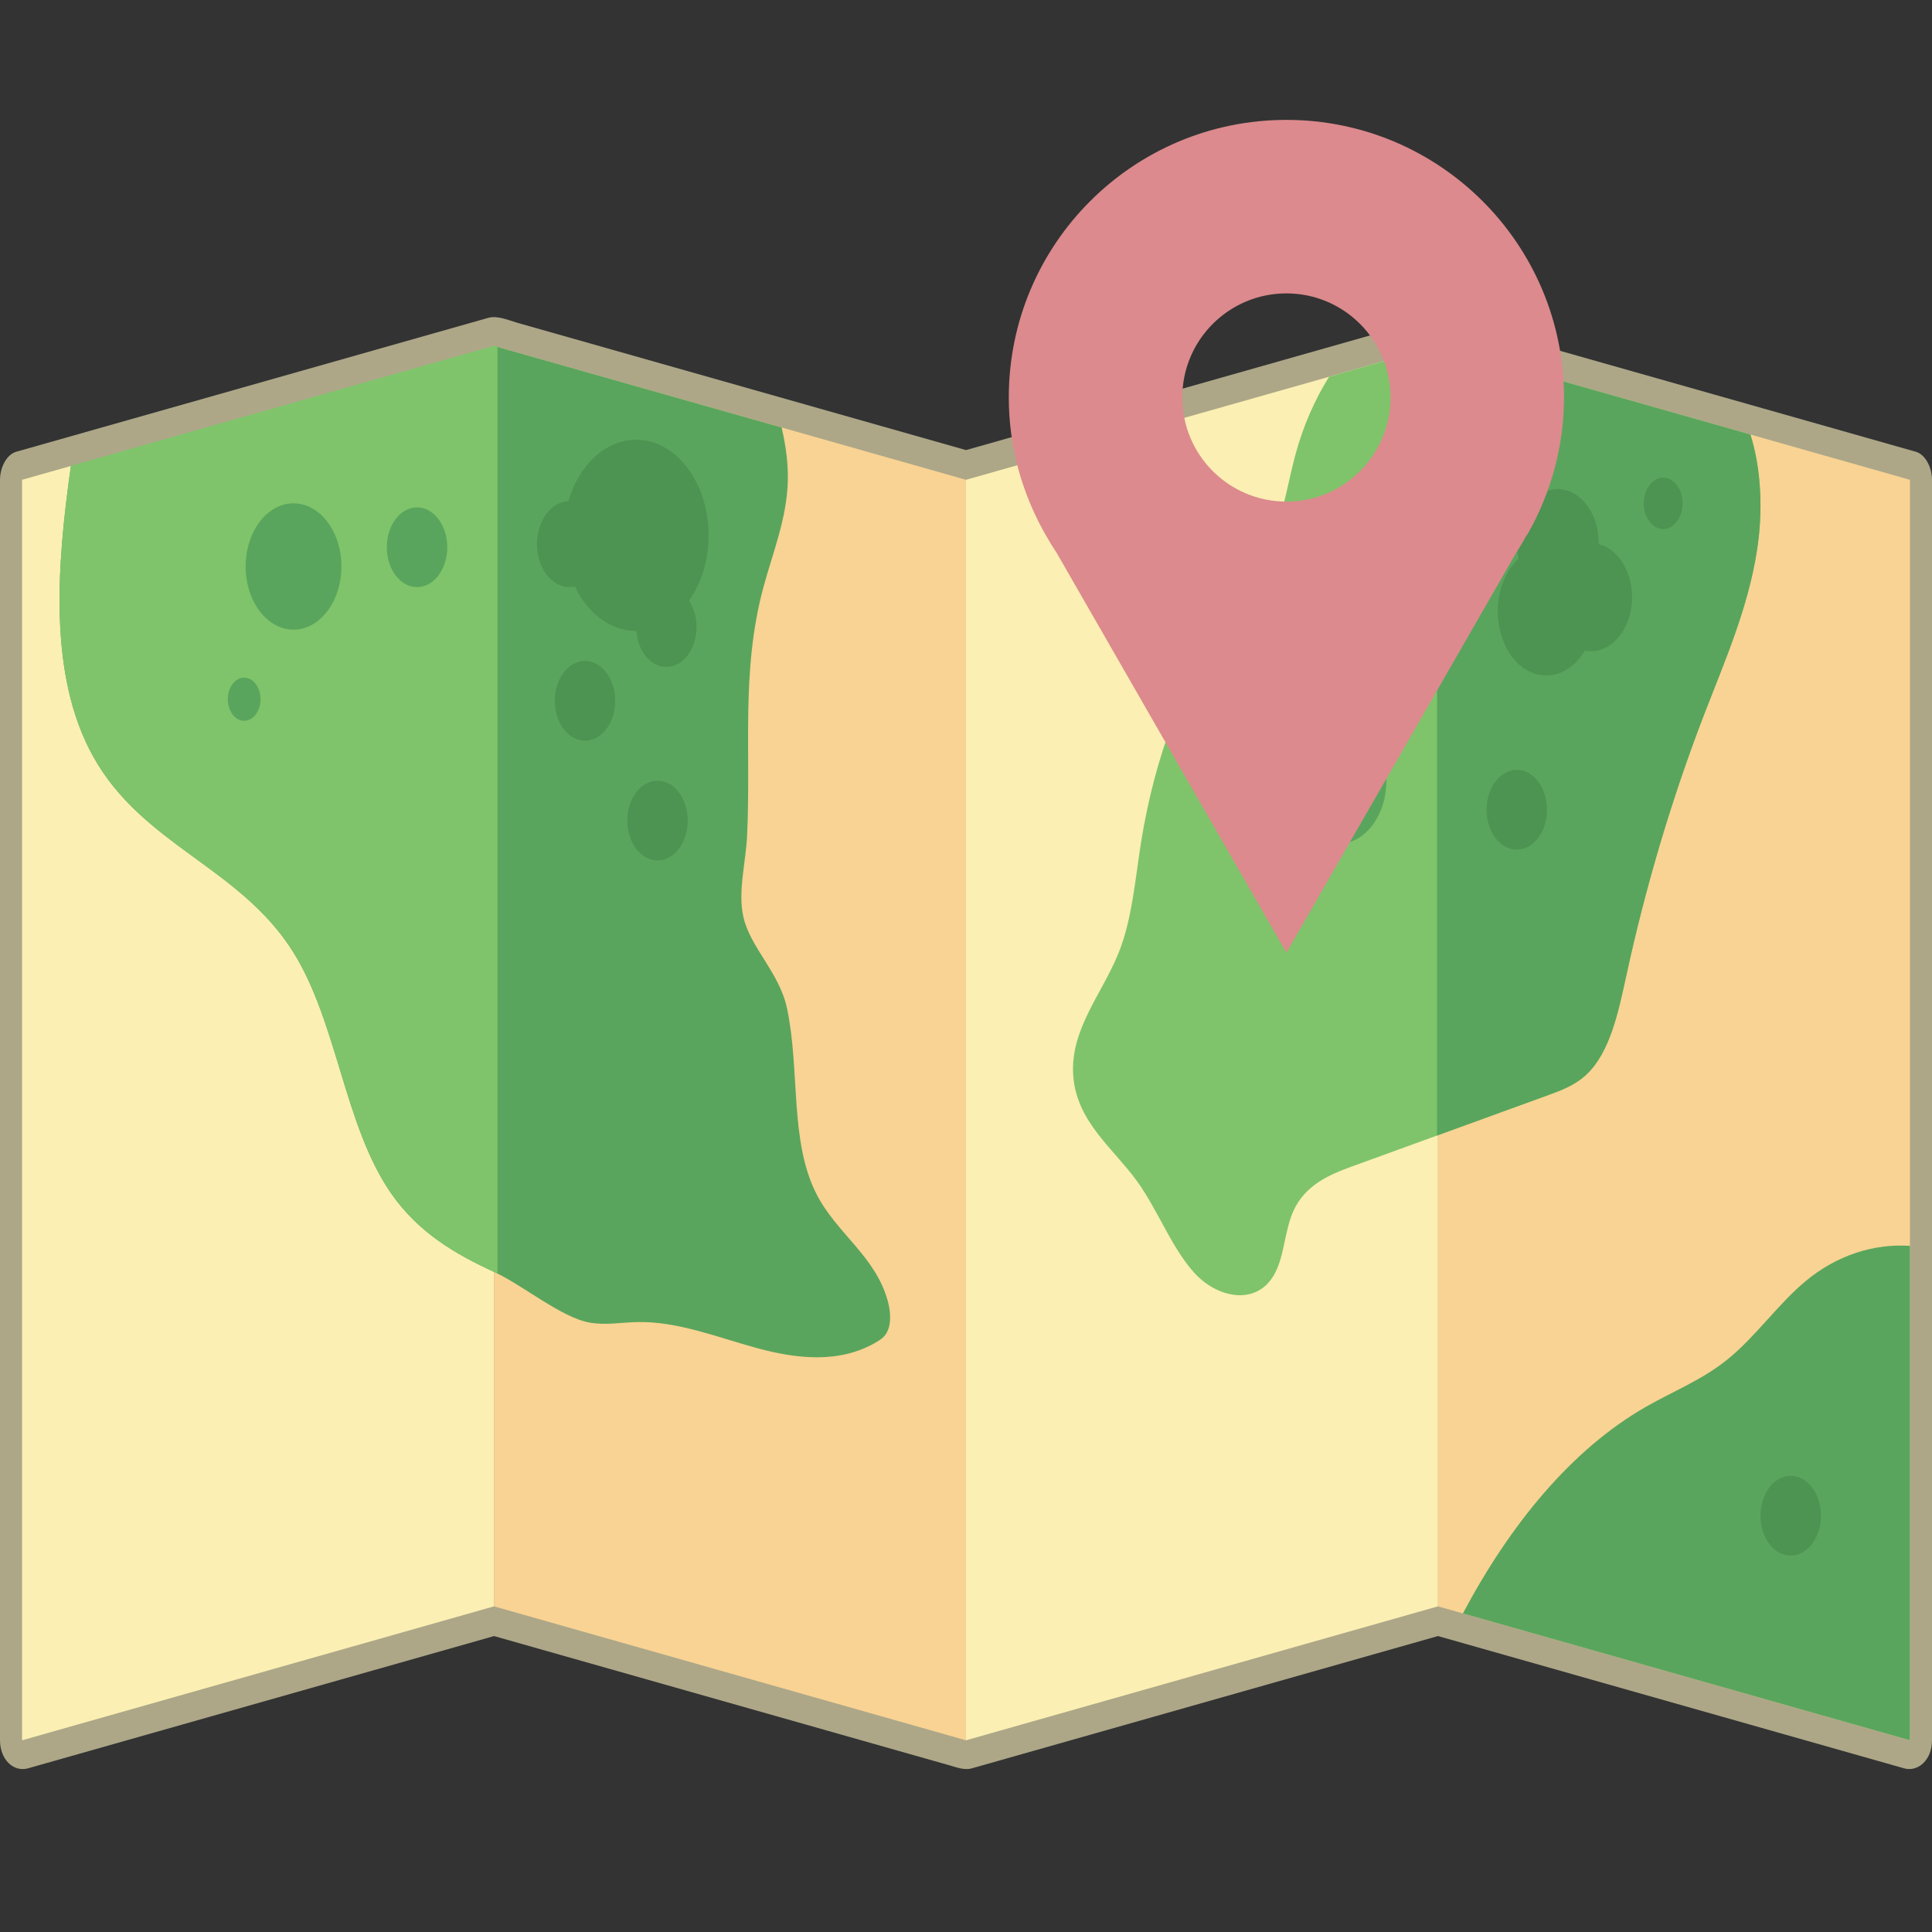 <?xml version="1.0" encoding="utf-8"?>
<svg viewBox="0 0 156.783 156.783" style="enable-background:new 0 0 156.783 156.783;" xmlns="http://www.w3.org/2000/svg">
  <rect x="0" y="0" width="156.783" height="156.783" fill="#333333" stroke="none"/>
  <g style="" transform="matrix(1, 0, 0, 1.319, 0, -18.75)">
    <path style="fill:#ADA788;" d="M155.469,42.009c-4.315-0.928-8.63-1.856-12.944-2.785c-5.595-1.203-11.191-2.406-16.786-3.61 c-2.683-0.577-5.365-1.154-8.048-1.731c-0.711-0.153-1.351-0.139-2.065,0.015c-1.697,0.365-3.394,0.729-5.091,1.094 c-10.714,2.303-21.429,4.609-32.143,6.915c-10.749-2.313-21.499-4.625-32.249-6.937c-1.372-0.295-2.744-0.59-4.116-0.885 c-0.744-0.16-1.652-0.477-2.411-0.313c-1.493,0.321-2.985,0.642-4.478,0.963c-7.168,1.542-14.336,3.084-21.504,4.626 c-4.106,0.883-8.212,1.767-12.319,2.649C0.542,42.175,0,42.973,0,43.735c0,9.467,0,18.934,0,28.401c0,14.165,0,28.33,0,42.494 c0,2.219,0,4.438,0,6.656c0,1.213,1.138,1.969,2.266,1.726c11.556-2.487,23.112-4.973,34.669-7.459 c1.052-0.227,2.104-0.453,3.157-0.68c11.397,2.453,22.795,4.905,34.192,7.357c0.925,0.199,1.85,0.398,2.775,0.597 c0.595,0.128,1.202,0.315,1.811,0.184c1.407-0.303,2.815-0.606,4.222-0.909c7.072-1.521,14.145-3.043,21.217-4.565 c4.128-0.888,8.256-1.776,12.384-2.665c11.341,2.438,22.682,4.88,34.022,7.32c1.268,0.272,2.535,0.545,3.803,0.818 c1.128,0.243,2.266-0.513,2.266-1.726c0-9.467,0-18.934,0-28.401c0-14.165,0-28.33,0-42.495c0-2.218,0-4.437,0-6.656 C156.783,42.973,156.241,42.175,155.469,42.009z"/>
    <polygon style="fill:#FBEFB3;" points="40.091,35.496 40.091,113.045 1.79,121.286 1.79,43.735 5.754,42.883 &#9;"/>
    <polygon style="fill:#F9D393;" points="78.391,43.735 78.391,121.286 40.091,113.045 40.091,35.496 63.428,40.516 &#9;"/>
    <polygon style="fill:#FBEFB3;" points="116.692,35.496 116.692,113.045 78.391,121.286 78.391,43.735 107.855,37.396 &#9;"/>
    <polygon style="fill:#F9D393;" points="154.993,43.735 154.993,121.286 118.713,113.48 116.692,113.045 116.692,35.496 &#10;&#9;&#9;142.048,40.95 &#9;"/>
    <path style="fill:#5AA55D;" d="M71.848,96.338c-0.186,0.191-0.43,0.315-0.673,0.427c-3.005,1.363-6.491,1.058-9.723,0.396 c-3.231-0.664-6.443-1.661-9.742-1.606c-1.286,0.021-2.582,0.205-3.859,0.033c-2.298-0.31-5.41-2.298-7.73-3.109 c-0.009-0.005-0.021-0.007-0.031-0.012c-3.067-1.074-6.107-2.382-8.348-4.828c-3.816-4.172-4.358-10.527-7.971-14.878 c-4.329-5.212-12.214-6.544-16.216-12.014C3.914,55.77,4.608,49.042,5.754,42.883l34.337-7.386l23.337,5.019 c0.339,1.105,0.554,2.224,0.501,3.379c-0.103,2.257-1.215,4.322-1.976,6.45c-1.832,5.136-1,10.011-1.324,15.269 c-0.105,1.692-0.764,3.453-0.303,5.012c0.556,1.888,2.916,3.413,3.537,5.613c1.067,3.778,0.198,8.162,2.384,11.422 c1.646,2.453,4.797,3.825,5.801,6.608C72.296,94.956,72.358,95.812,71.848,96.338z"/>
    <path style="fill:#7FC46A;" d="M142.588,48.037c-0.73,3.601-2.618,6.837-4.284,10.111c-2.621,5.153-4.745,10.556-6.336,16.114 c-0.644,2.251-1.329,4.718-3.241,6.071c-0.928,0.656-2.05,0.971-3.145,1.272c-2.964,0.818-5.925,1.635-8.89,2.451 c-2.322,0.64-4.644,1.282-6.966,1.921c-1.818,0.501-3.816,1.134-4.775,2.759c-0.721,1.219-0.711,2.797-1.568,3.923 c-1.478,1.935-4.661,1.406-6.513-0.174c-1.852-1.58-2.94-3.876-4.629-5.63c-1.948-2.023-4.854-3.629-5.143-6.424 c-0.296-2.857,2.334-5.05,3.678-7.589c1.098-2.079,1.336-4.484,1.818-6.785c1.083-5.184,3.501-10.08,6.956-14.092 c1.389-1.616,2.966-3.119,3.923-5.021c0.771-1.527,1.1-3.234,1.683-4.842c0.618-1.709,1.544-3.303,2.699-4.706l8.837-1.9 l25.356,5.453C142.948,43.126,143.065,45.697,142.588,48.037z"/>
    <path style="fill:#7FC46A;" d="M40.37,35.557l-0.279-0.06L5.754,42.883c-1.146,6.16-1.84,12.887,1.802,17.865 c4.002,5.47,11.887,6.802,16.216,12.014c3.613,4.351,4.155,10.706,7.971,14.878c2.241,2.446,5.281,3.754,8.348,4.828 c0.009,0.005,0.021,0.007,0.031,0.012c0.081,0.028,0.166,0.061,0.248,0.092V35.557z"/>
    <path style="fill:#5AA55D;" d="M142.048,40.95l-25.356-5.453l-0.077,0.017v48.565c0.025-0.007,0.051-0.014,0.077-0.021 c2.964-0.816,5.926-1.632,8.89-2.451c1.095-0.301,2.217-0.616,3.145-1.272c1.912-1.353,2.597-3.821,3.241-6.071 c1.592-5.558,3.716-10.961,6.336-16.114c1.665-3.274,3.553-6.51,4.284-10.111C143.065,45.697,142.948,43.126,142.048,40.95z"/>
    <path style="fill:#5AA55D;" d="M154.993,90.866v30.421l-36.279-7.806c3.807-5.437,8.787-10.078,14.841-12.708 c2.215-0.962,4.563-1.654,6.622-2.914c2.279-1.391,4.112-3.417,6.372-4.837C149.05,91.448,152.045,90.718,154.993,90.866z"/>
    <circle style="fill:#4D9352;" cx="51.622" cy="47.152" r="5.882"/>
    <circle style="fill:#4D9352;" cx="53.359" cy="64.701" r="2.454"/>
    <circle style="fill:#4D9352;" cx="134.967" cy="45.182" r="1.579"/>
    <circle style="fill:#4D9352;" cx="123.089" cy="64.034" r="2.454"/>
    <circle style="fill:#4D9352;" cx="145.318" cy="107.468" r="2.454"/>
    <circle style="fill:#4D9352;" cx="125.489" cy="51.829" r="3.945"/>
    <circle style="fill:#4D9352;" cx="129.12" cy="50.957" r="3.325"/>
    <circle style="fill:#4D9352;" cx="126.414" cy="47.632" r="3.325"/>
    <circle style="fill:#4D9352;" cx="47.472" cy="57.333" r="2.454"/>
    <circle style="fill:#4D9352;" cx="46.22" cy="47.691" r="2.647"/>
    <circle style="fill:#4D9352;" cx="54.076" cy="52.792" r="2.454"/>
    <circle style="fill:#5AA55D;" cx="33.843" cy="47.884" r="2.454"/>
    <circle style="fill:#5AA55D;" cx="19.815" cy="57.235" r="1.328"/>
    <circle style="fill:#5AA55D;" cx="112.506" cy="51.829" r="1.328"/>
    <circle style="fill:#5AA55D;" cx="108.62" cy="58.228" r="2.454"/>
    <circle style="fill:#5AA55D;" cx="108.62" cy="62.246" r="3.886"/>
    <circle style="fill:#5AA55D;" cx="23.82" cy="49.068" r="3.886"/>
  </g>
  <g transform="matrix(2.816, 0, 0, 2.816, 70.6, -2886.245)" style="">
    <path d="m12 0c-4.418 2.3685e-15 -8 3.582-8 8 0 1.421 0.382 2.75 1.031 3.906 0.108 0.192 0.221 0.381 0.344 0.563l6.625 11.531 6.625-11.531c0.102-0.151 0.19-0.311 0.281-0.469l0.063-0.094c0.649-1.156 1.031-2.485 1.031-3.906 0-4.418-3.582-8-8-8zm0 4c2.209 0 4 1.791 4 4 0 2.209-1.791 4-4 4-2.209 0-4-1.791-4-4 0-2.209 1.791-4 4-4z" transform="translate(0 1028.4)" style="fill: rgb(220, 138, 141);"/>
    <path d="m12 3c-2.761 0-5 2.239-5 5 0 2.761 2.239 5 5 5 2.761 0 5-2.239 5-5 0-2.761-2.239-5-5-5zm0 2c1.657 0 3 1.343 3 3s-1.343 3-3 3-3-1.343-3-3 1.343-3 3-3z" transform="translate(0 1028.4)" style="fill: rgb(220, 138, 141);"/>
  </g>
</svg>